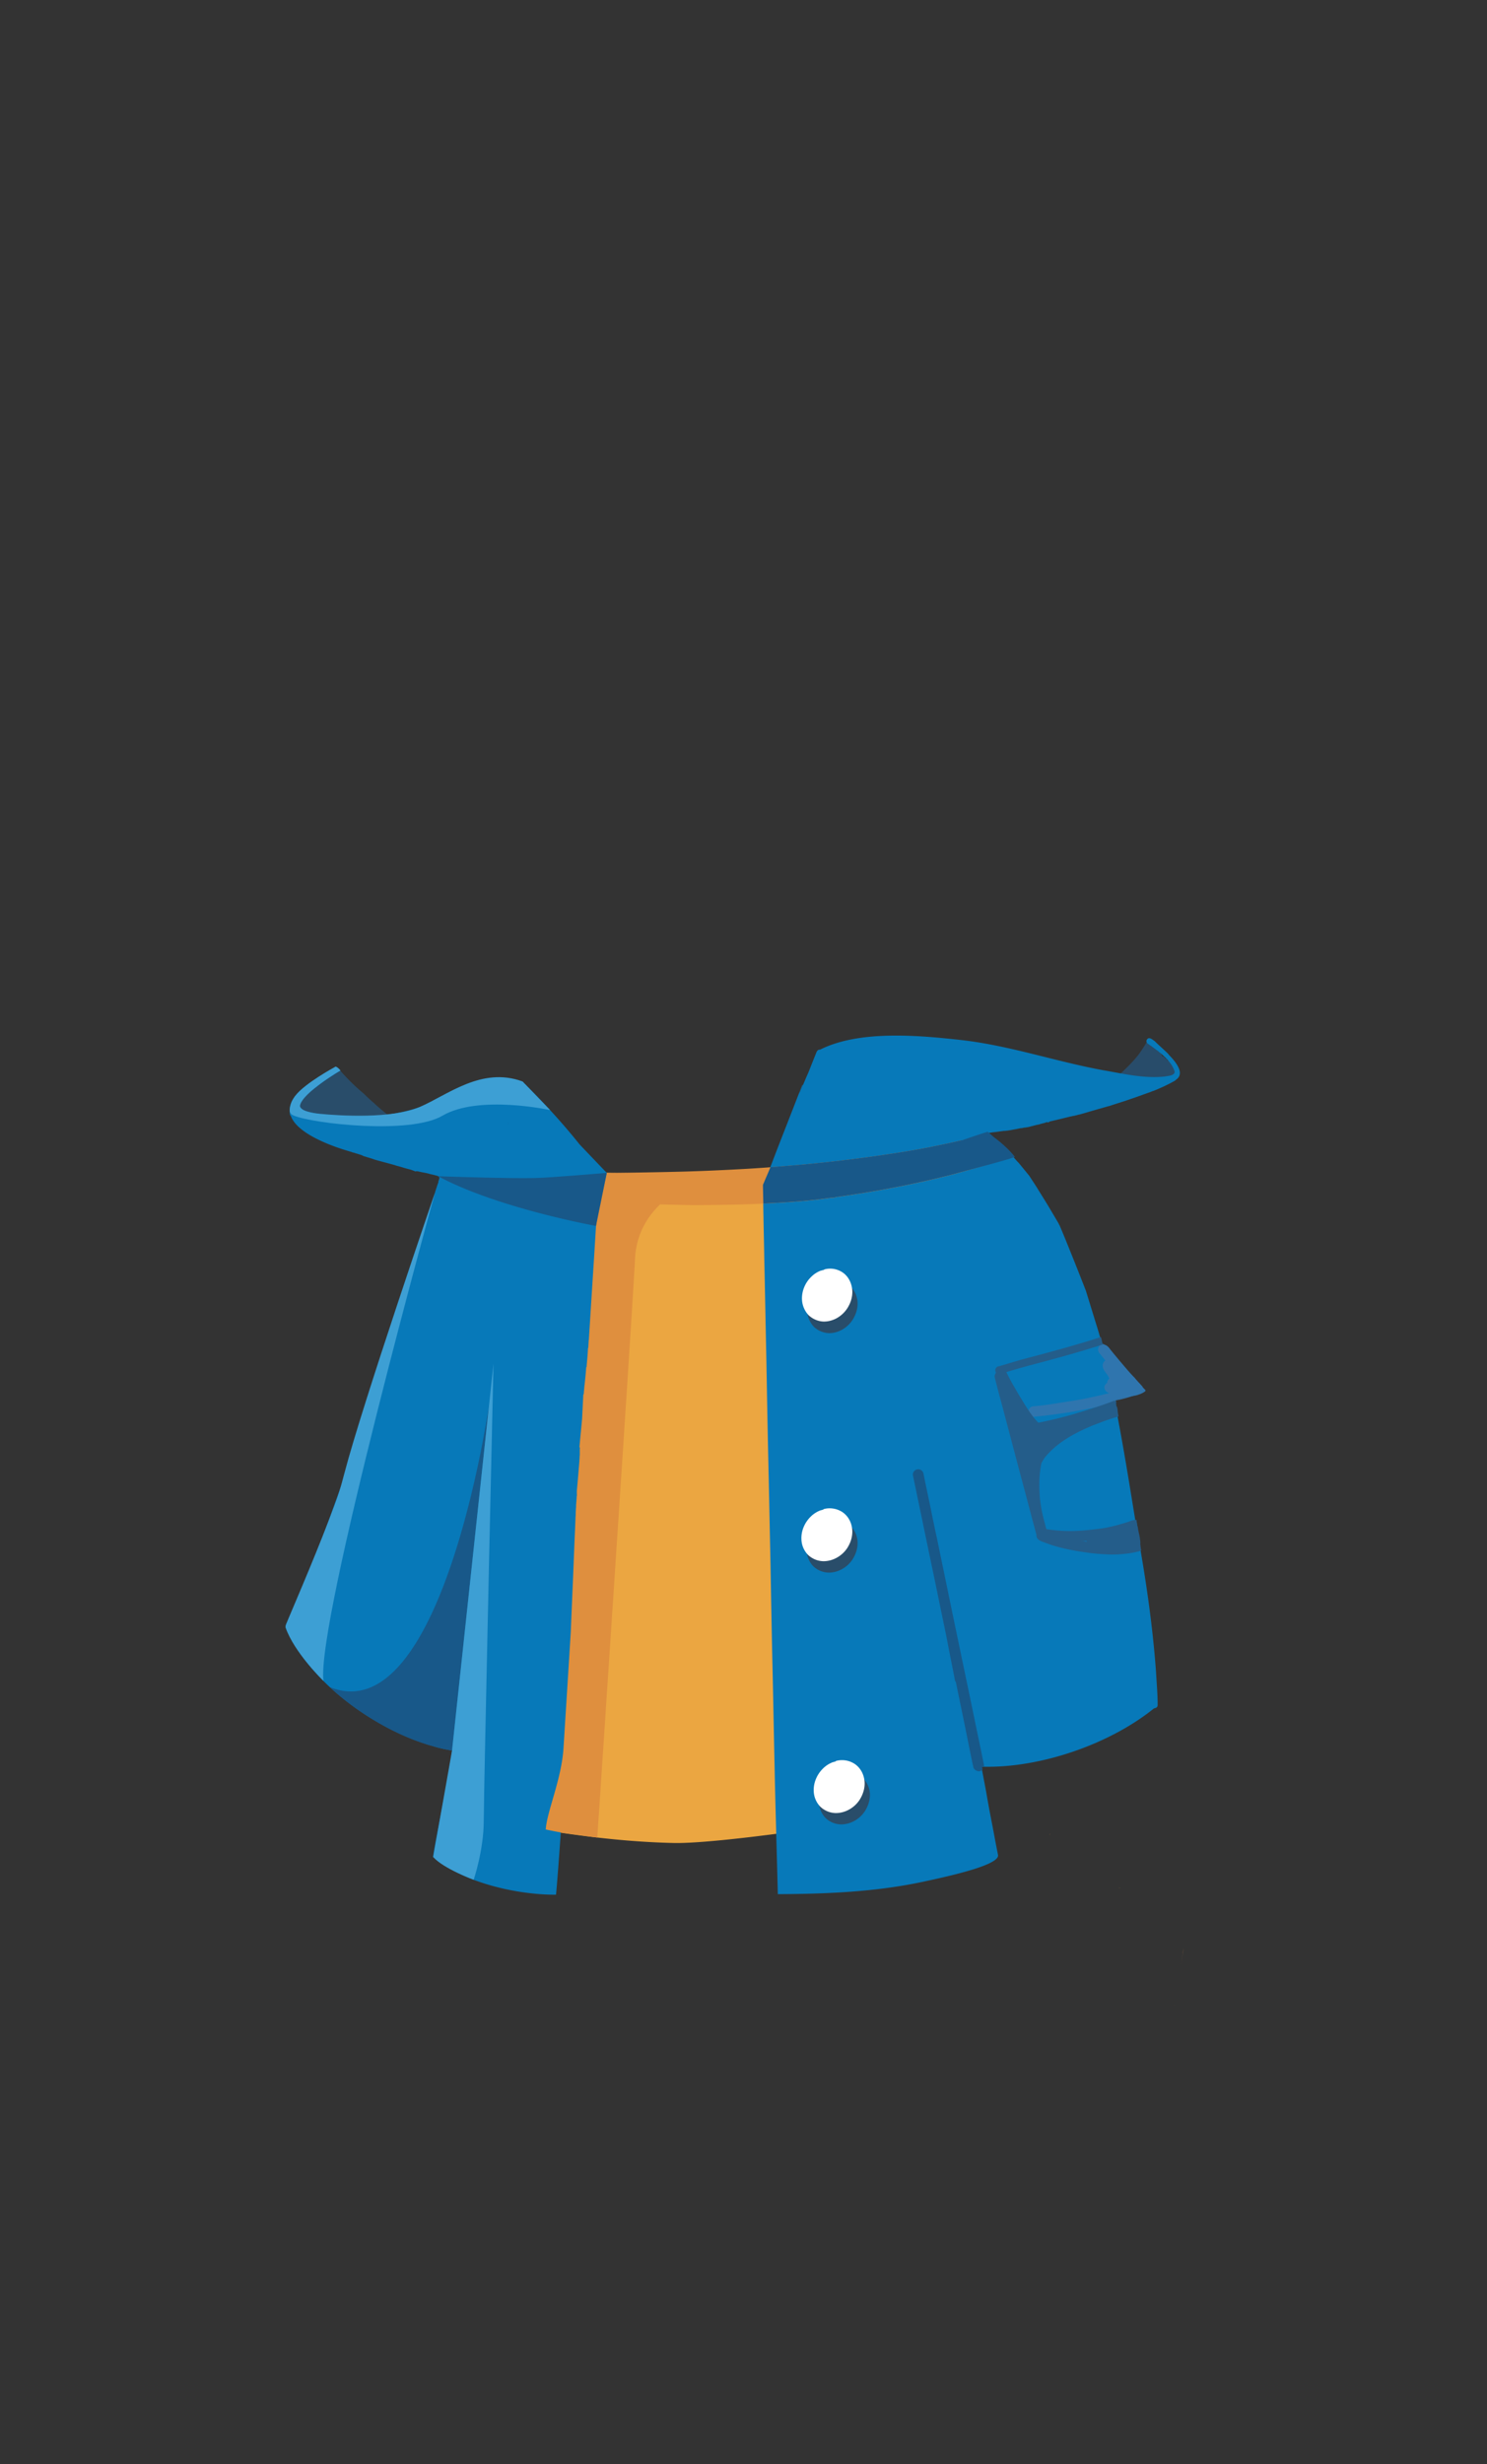 <svg xmlns="http://www.w3.org/2000/svg" width="250" height="414" fill="none" viewBox="0 0 250 414">
  <rect x="0" y="0" width="250" height="414" fill="#333333" stroke="none"/>
  <g clip-path="url(#a)">
    <path fill="#EBA641" d="M165.523 196.013c.1.032.164-.132.064-.164-.133-.032-.197.132-.064.164Zm27.896 80.834c0 .032-.032.032-.032.064-.032.032-.032.064-.064.132-.032.032-.032.064-.064.1l-.032.032c-.032 0-.032.032-.063.032-.064.032-.133.101-.197.133 0 0-.032 0-.032.032-.848.428-1.734.788-2.619 1.121-.981.361-1.999.662-2.98.954-2.063.592-4.189 1.053-6.284 1.45a97.962 97.962 0 0 1-6.252.989 4.23 4.23 0 0 1-.557.064c-2.126.228-4.221.429-6.347.529-1.082.032-2.127.064-3.208.064h-1.31.064c-.493 0-.949-.032-1.438-.064-.196 0-.392-.032-.588-.032 0 .032.032.101.032.133.456 2.503 3.468 19.578 3.176 19.546-3.569 1.646-41.3 7.702-51.252 7.534-12.732-.265-25.957-2.65-38.36-5.354-.26-.064 2.883-20.048 3.207-22.488.26-1.979.557-3.922.817-5.901-.196.032-.392.032-.556.064-1.767.164-3.537.132-5.271-.032-5.467-.397-10.77-1.975-15.644-4.483-1.21-.625-2.423-1.318-3.5-2.144l-.032-.032c-.032 0-.032-.032-.064-.032-.164-.132-.196-.296-.196-.46a.572.572 0 0 1 .032-.397.47.47 0 0 1 .064-.196c.032-.132.1-.233.132-.328.132-.329.26-.662.393-.99.26-.693.556-1.382.816-2.107.59-1.519 1.21-3.065 1.798-4.579 1.146-2.932 2.291-5.832 3.405-8.765 1.145-2.932 2.29-5.896 3.436-8.829 1.177-3.033 2.355-6.033 3.537-9.062 1.113-2.868 2.227-5.732 3.34-8.569 1.177-3.032 2.355-6.097 3.569-9.13 1.177-3 2.355-5.997 3.5-9.029 1.113-2.901 2.259-5.769 3.372-8.665.329-.858.69-1.747 1.013-2.604.064-.133.165-.233.26-.265.032-.064.032-.164.064-.232v-.032h.329c.032 0 .1.032.132.032 1.406.396 2.88.661 4.322.889.228.032.493.064.72.1h.065c3.044.429 6.087.662 9.163.821 2.588.132 5.139.233 7.69.233h.132c3.468.032 6.904 0 10.373-.101 3.468-.1 6.936-.264 10.409-.46 3.272-.196 6.58-.461 9.852-.757 1.963-.196 3.925-.397 5.828-.625 2.784-.328 5.531-.693 8.278-1.122 2.259-.328 4.486-.725 6.708-1.154a213.68 213.68 0 0 0 4.322-.921c.26-.064.525-.132.753-.196h.228a57.987 57.987 0 0 0 2.683-.725c.101-.032.229-.064.329-.1.032-.032.1-.032.196-.064.032 0 .064-.032.096-.032.228-.064.461-.164.689-.233.032-.032.064-.032.1-.032a5.5 5.5 0 0 1 .721.529c.032.032.165.133.361.297h.032c.064.032.1.064.164.132.128.096.228.164.361.264.064.064.132.133.228.197.849.693 1.702 1.418 2.487 2.239 3.865 6.567 7.886 13.084 10.145 20.298 2.555 8.469 4.417 17.139 6.416 25.772 2.551 10.84 4.746 21.78 6.22 32.821.1.625.164 1.286.26 1.943v.032c0 .164.032.328.064.492.032.165.032.329.064.493v.1c0 .064 0 .132.032.196 0 .064 0 .133.032.233-.064 0-.064.1-.064.232l-.005.005Z"/>
    <path fill="#DF8F3E" d="M66.4 275.068s.032.032.064.032c.1.032.233.032.329.064-.1-.032-.165-.032-.265-.064-.032 0-.1-.032-.133-.032h.005Zm-11.505-9.129c-.032.101-.1.197-.132.297.064-.064.1-.164.132-.297Zm22.261 20.267c-.1.593-.164 1.186-.264 1.779.132-.789.232-1.582.36-2.371.032-.133.032-.265.064-.397-.032.164-.064.36-.1.529-.032.164-.032.296-.064.46h.004Zm-1.383 8.698c.023 0 .034-.011.034-.033 0 0-.034 0-.034.033Z"/>
    <path fill="#2EA0A6" d="M167.042 192.881c-.297-.064-.561-.164-.794-.397-.297-.032-.726 0-.858-.36a.51.51 0 0 1 .36-.661c.165-.165.429-.197.594-.101.232-.132.493.032.693.164.197.133.461.265.53.493.296.397-.133.921-.53.857l.005.005Zm-2.372 3.133c-.101-.032-.032-.196.063-.164.064.032.032.196-.063.164Z"/>
    <path fill="#2EA0A6" d="M167.868 192.288a10.037 10.037 0 0 0-1.483-1.154c-.032-.032-.064-.064-.032-.101.032-.031.064-.063.1-.031.397.228.726.529 1.123.788.132.133.297.265.429.397.032.032-.064.164-.132.101h-.005Z"/>
    <path fill="#D45571" d="M164.67 196.014c.1.032.164-.132.063-.164-.132-.032-.196.132-.063.164Z"/>
    <path fill="#284C6A" d="M188.281 181.215c-.461-.429.132-.858.429-1.122.926-.889 1.848-1.811 2.606-2.768.492-.625.889-1.286 1.286-1.911.101-.265.397-.397.626-.296.264.1.397.428.264.693.53-.164.89.396 1.155.793.625.132 1.022 1.382.954 1.975-.064.725-.89 1.186-1.552.889-.164.101-.365.196-.561.196-.101 0-.233 0-.329-.032-.397.361-.89.725-1.419.657-.1.064-.164.1-.265.132-.196.101-.461.133-.661.032a.543.543 0 0 1-.726-.228c-.397.361-.794.693-1.187 1.054a.65.65 0 0 1-.264.132c-.101-.064-.265-.096-.361-.196h.005Z"/>
    <path fill="#284C6A" d="M194.884 178.05c-.032-.297.228-.593.529-.561.662.032.625.989-.032.989-.233.032-.461-.164-.493-.428h-.004Z"/>
    <path fill="#284C6A" d="M192.899 181.611c-.064-.032-.1-.032-.164-.064-.461 0-1.123.196-1.42-.264-.1 0-.164-.032-.264-.032-.297.196-.79.296-.991-.101-.36-.063-.921 0-1.022-.46-.132-.529.429-.693.858-.625.164-.233.329-.429.498-.625.196-.296.657-.232.821.064.265-.132.593-.1.726.196.593-.328 1.255-.593 1.811-.989.361-.197.726-.493 1.155-.493.397-.296 1.154-.725 1.351-.032.032.032.064.032.1.064a.537.537 0 0 1 .826-.132c.265.264.228.661.329 1.021.063.329.164.657.063.953.626-.132.954.757.329.99-.99.233-2.044.196-3.035.296-.693.064-1.35.329-1.98.228l.009.005Z"/>
    <path fill="#2F75AE" d="M167.745 190.572h.064v.032c-.032-.032-.064-.032-.064-.032Z"/>
    <path fill="#0779B9" d="M166.093 190.773s.037.023.055.037h.014c-.032 0-.032-.032-.065-.032l-.004-.005Z"/>
    <path fill="#0779B9" d="M196.462 177.128c-.757-.757-1.583-1.45-2.341-2.207-.365-.233-.926-.794-1.286-.265-.165.233-.101.529.132.694 1.583 1.122 3.988 2.768 4.518 4.711 0 .228-.101.36-.265.46-.032 0-.032.032-.064.032-.032.032-.064.032-.096.064-.397.164-.926.196-1.255.264-3.463.365-6.827-.46-10.29-1.053-8.114-1.482-15.927-4.218-24.141-5.108-7.155-.789-16.98-1.646-23.511 1.647-.365-.064-.561.296-.661.592-.429 1.054-.858 2.144-1.287 3.229-.297.657-.562 1.286-.826 1.911-.165.397-.329.757-.493 1.154-.05.155-.155.347-.247.552.06-.142.119-.274.146-.388.165-.397.329-.757.493-1.154a.345.345 0 0 0-.164.196c-.694 1.715-1.351 3.457-2.044 5.204-.758 1.979-1.552 3.954-2.31 5.933-.693 1.815-1.382 3.626-2.108 5.436a.58.58 0 0 0-.1.328c0 .593.032 1.186.032 1.779.032 1.085.032 2.207.064 3.293.031 2.307.1 4.615.132 6.922.132 5.769.233 11.534.36 17.298.101 5.669.197 11.301.329 16.97.132 5.7.233 11.401.36 17.102.101 5.636.197 11.268.329 16.905.132 5.801.233 11.597.365 17.398.101 5.669.475 18.146.534 21.229 8.182-.036 16.397-.369 24.419-2.084 4.627-.99 12.924-2.832 12.604-4.51-.328-1.615-.625-3.229-.926-4.843a233.871 233.871 0 0 1-.858-4.547c-.265-1.615-.593-3.197-.89-4.811-.064-.197-.1-.429-.132-.625 9.693.328 21.53-3.722 29.019-9.787a.256.256 0 0 0 .164-.064c.265 0 .461-.232.461-.492 0-1.815-.164-3.658-.265-5.473-.593-8.204-1.811-16.377-3.331-24.585-1.218-7.511-2.41-15.027-3.957-22.506-.725-3.626-1.483-7.251-2.573-10.777-.657-2.107-1.287-4.186-1.944-6.293a600.327 600.327 0 0 0-2.903-7.315c-.493-1.218-.99-2.44-1.515-3.658-.1-.164-.164-.328-.264-.492-.461-.789-.922-1.551-1.383-2.34-.726-1.217-1.483-2.403-2.209-3.589-.397-.624-.821-1.254-1.218-1.879-.53-.661-1.054-1.286-1.584-1.942-.032 0-.032-.032-.064-.069-.032-.032-.064-.095-.096-.132l-.032-.032c-.031 0-.031-.032-.063-.068l-.032-.032a.855.855 0 0 1-.064-.069c-.064-.032-.101-.1-.133-.132l-.032-.032c-.757-.857-1.515-1.715-2.341-2.503a2.769 2.769 0 0 0-.36-.329c-.132-.1-.233-.196-.361-.296-.1-.064-.196-.133-.296-.196-.297-.196-1.483-1.186-1.515-1.218h-.032v-.132c0-.032.032-.032.032-.032h.132c.032 0 .1-.032.164-.032.064-.032.133-.032.197-.032.132-.032.232-.032.328-.064h.164c.064-.032.133-.032.197-.032h.032c.492-.064.953-.132 1.451-.196h.233c.063 0 .1-.032.164-.032h.064c.328-.032.693-.1 1.022-.164.196-.032.36-.068.561-.1.164-.032.329-.069.493-.101.1-.032.196-.032.297-.064h.196c.132-.031.297-.063.429-.1h.132c.064 0 .133-.032.196-.032.064 0 .133-.032.197-.032s.132-.032.196-.032c.064-.032.164-.032.233-.063.064-.032.164-.032.228-.064.1-.032.196-.032.296-.069.064-.032.165-.032.229-.064.164-.031.365-.1.561-.132h.064c.1-.032.233-.064.328-.1.229-.069.493-.132.758-.196.064-.032.132-.032.196-.069.021-.021.043-.032.064-.032.032 0 .064-.032.1-.032.037 0 .064 0 .096.032v.032c.032 0 .101-.032.133-.032h.032c.031-.032.063-.032.1-.032a.536.536 0 0 1 .233-.132c.328-.064.657-.164.99-.228.821-.196 1.615-.397 2.441-.593h.032c.064 0 .101-.032.165-.032.063-.031.132-.031.196-.063h.132c.297-.069.625-.165.922-.233h.032c.265-.068.561-.164.821-.228.858-.265 1.716-.497 2.574-.757h.032c.493-.132.99-.296 1.515-.429h.032c.1-.032.196-.064.297-.1.789-.265 1.551-.493 2.341-.757h.032c.032 0 .064-.032.1-.032 0 0 .032-.032.064-.032.132-.032.265-.1.397-.132.196-.064.361-.132.561-.196a53.712 53.712 0 0 0 2.045-.725c.032 0 .064-.032.1-.032.297-.101.625-.228.922-.329.164-.064.329-.132.493-.196.064 0 .1-.032.132-.032 1.219-.492 2.442-1.053 3.596-1.714.032-.032.101-.064.132-.133 1.055-.693 1.055-1.974-1.25-4.282l.027-.023Z"/>
    <path fill="#0779B9" d="m165.349 189.722.033-.029c0 .01-.014.019-.014.029h-.019Z"/>
    <path fill="#294D6A" d="M57.146 189.158c-.165-.032-.329-.032-.53-.064a54.797 54.797 0 0 1-2.34-.232c-.065 0-.101 0-.165-.032-.164-.032-.297-.032-.461-.064-.132-.032-.233-.032-.36-.064a4.713 4.713 0 0 1-.694-.164 5.908 5.908 0 0 1-1.255-.46c-.561-.297-1.054-.662-1.483-1.186-.032-.064-.064-.101-.064-.164-.164-.329-.196-.625-.196-.922.1-1.55 2.208-2.704 3.299-3.657a36.028 36.028 0 0 1 2.31-1.583c.1-.063.195-.132.296-.196.328-.196.693-.396 1.054-.593.032-.031.064-.031.132-.063.064-.032.1-.064.164-.064.032-.032.064-.032.1-.064a31.264 31.264 0 0 0 2.013 2.175c.694.693 1.42 1.35 2.177 1.975a28.228 28.228 0 0 0 1.748 1.614c.032.032.1.064.132.133a42.068 42.068 0 0 0 1.812 1.55c.397.365.79.725 1.219 1.054.296.228.625.492.958.693-.561.164-1.351.064-1.848.164h-.1c-.233.032-.494.032-.726.032-.1 0-.233 0-.329.032-.493.032-.99.032-1.483.064h-.032c-.265 0-.53 0-.79.032h-1.683c-.959.1-1.913.1-2.87.063l-.005-.009Z"/>
    <path fill="#245D8A" d="M174.238 257.831c-.164-.624-.328-1.217-.492-1.847-.265-.953-.493-1.879-.758-2.832-.493-1.911-1.022-3.821-1.515-5.7-.99-3.722-1.976-7.479-2.966-11.205-.429-1.583-.858-3.165-1.251-4.748-.132-.46.165-.989.625-1.122.461-.132.991.165 1.123.625.99 3.721 1.976 7.415 2.966 11.137 1.023 3.79 2.013 7.579 3.035 11.369.233.825.429 1.651.662 2.472.1.397.196.757.296 1.154.032.164.101.328.101.492 0 .493-.397.926-.89.926a.93.93 0 0 1-.927-.725l-.009.004Z"/>
    <path fill="#245D8A" d="M179.418 259.052c-1.086-.164-5.275.165-5.01-1.418a.92.92 0 0 1 1.022-.789c2.24.397 4.486.493 6.758.297 1.451-.133 2.934-.265 4.285-.561a33.44 33.44 0 0 0 3.332-.922c.397-.164.858-.328 1.255-.264l.1.625c.032.196.064.397.132.625 0 .063.032.132.032.232-1.748 1.551-9.268 2.175-11.477 2.175h-.429Z"/>
    <path fill="#245D8A" d="M183.466 260.964c-2.706-.365-5.439-.826-7.981-1.847-.625-.196-1.419-.561-1.187-1.35.101-.36.461-.693.858-.661.662.1 1.255.497 1.912.661 4.253 1.286 8.739 1.979 13.125 1.286.429-.1 1.022-.296 1.451-.233 0 .064 0 .101.032.165.032.232.032.46.064.693.032.264.064.529.132.821-.064.032-.132.063-.196.1-1.552.429-3.199.593-4.814.593a39.718 39.718 0 0 1-3.396-.228Z"/>
    <path fill="#245D8A" d="M187.92 259.81c-.529-.032-.99-.032-1.255-.032-1.218-.164-2.569.064-3.691-.429-.726-.529-.233-1.747.693-1.614 1.022-.329 2.108-.329 3.231-.297 1.123.032 2.277.032 3.331-.328-.196-1.085.297-1.646.826-1.747v.101l.101.624c.032.196.064.397.132.625.032.164.064.297.101.461.031.164.063.328.1.492 0 .032 0 .064.032.101 0 .063.032.132.032.164v.032c0 .032 0 .064.032.132 0 .032 0 .1.032.132.032.164.032.361.064.529 0 .101.032.196.032.265 0 .068 0 .132.031.196-.365.561-1.451.693-2.541.693-.493-.064-.89-.064-1.287-.1h.004Z"/>
    <path fill="#2F75AE" d="M190.626 233.907c-2.144-1.943-3.924-4.251-5.736-6.494-.429-.429-.328-1.186.196-1.483.133-.063.297-.1.429-.1.064.032.133.064.197.1a.409.409 0 0 0 .196.064c.032.032.064.064.1.064.032.032.064.064.101.064l.032.032c.063.064.164.132.232.196.626.825 1.287 1.582 1.88 2.308.826.953 1.616 1.942 2.506 2.832.196.264.429.492.625.725.228.228.429.46.662.725 0 0 0 .032.032.032.095.529-.365 1.09-.927 1.09-.164.064-.36 0-.529-.164l.004.009Z"/>
    <path fill="#2F75AE" d="M173.841 236.282c1.812-.164 3.628-.461 5.44-.757 3.792-.529 7.52-1.482 11.18-2.536.429-.164.954-.264 1.383-.196l.196.196c.165.196.329.361.53.561 0 .064 0 .133-.032.228-.064.032-.101.064-.165.101-.1.063-.196.132-.296.164h.032c-.133.064-.297.132-.429.196-.133.032-.265.096-.397.132a3.02 3.02 0 0 1-.53.132c-.196.032-.36.064-.561.101l-.625.1c-.196.032-.361.032-.561.064-.165.032-.361.064-.53.096h.032c-.032 0-.064.032-.132.032h-.032c-.196.032-.397.1-.593.132-.064.032-.133.032-.165.1 0 .032-.032.032-.032.064-.032.064 0 .132.032.164 0 .032.032.064.032.096s.032.064.032.1v.064c-4.55 1.218-9.2 1.979-13.882 2.44-1.154 0-1.122-1.779.064-1.779l.009.005Z"/>
    <path fill="#2F75AE" d="M188.354 234.403c-.461-.1-1.055.1-1.42-.328-1.054.196-1.779-1.122-.789-1.715v-.032c0-.265.132-.529.36-.693-.264-.794-1.122-1.318-1.122-2.208 0-.825 1.022-1.386 1.647-.757.625.89 1.648 1.683 1.88 2.769.233.232.461.46.626.757.1.132.132.328.1.529 1.319.921-.064 2.175-1.287 1.682l.005-.004Z"/>
    <path fill="#245D8A" d="M172.386 240.299c-.064-.492.329-.926.794-.99 2.738-.497 5.44-1.121 8.109-1.942 2.113-.662 4.222-1.286 6.234-2.107 0 .064 0 .096.032.132 0 .032.032.064.032.1 0 .037.032.064.032.101.032.1.032.196.032.328.032.164.032.296.064.461.032.1.032.164.064.264 0 .032 0 .064.032.1v.197c0 .031 0 .063.031.132-1.154.46-2.341.889-3.527 1.254-3.596 1.154-7.219 2.175-10.916 2.8h.032c-.064.032-.132.032-.196.032-.397-.032-.79-.397-.858-.857l.009-.005Zm16.355-4.217h.032c0 .021-.01.021-.032 0 .032.032 0 .032 0 .064v-.064Zm.201-1.281c-.164.032-.296.064-.461.096h.032c-.032 0-.1.031-.132.031-.064 0-.1.032-.164.032a.994.994 0 0 1 .725-.164v.005Z"/>
    <path fill="#245D8A" d="M173.408 240.432c-1.848-1.943-3.167-4.319-4.517-6.626-.461-.821-.927-1.647-1.351-2.504a.946.946 0 0 1-.064-.793c0 .031-.032.063-.032.132v.064c.132-.958 1.515-.99 1.78-.101.625 1.318 1.383 2.568 2.108 3.822 1.022 1.646 1.944 3.329 3.331 4.711.858.793-.397 2.107-1.25 1.286l-.005.009Z"/>
    <path fill="#245D8A" d="M172.852 241.389c-1.287-1.053-1.944-2.736-2.903-4.086-.264-.429-.096-.99.297-1.254.429-.265.99-.101 1.255.296.821 1.286 1.483 2.472 2.373 3.626-.064-.101-.164-.164-.297-.228.99.529.297 2.075-.725 1.646Zm1.287 14.863c-.89-.593-.954-3.822-1.155-4.944-.228-4.154.265-9.161 3.728-11.93.397-.296.991-.132 1.251.265.429.661-.165 1.186-.657 1.582-2.542 2.832-2.77 6.987-2.474 10.544.133 1.154.329 2.308.593 3.43.265.725-.625 1.45-1.286 1.053Z"/>
    <path fill="#245D8A" d="M173.773 244.387c-.164-.757.461-1.386.858-1.979 1.583-2.176 3.988-3.494 6.329-4.679.429-.228.991 0 1.219.428.493 1.318-1.552 1.615-2.309 2.208-1.387.757-2.67 1.714-3.66 2.964-.493.492-.593 1.35-1.287 1.646-.461.132-1.022-.1-1.155-.593l.005.005Zm1.716 0c.064-.132.064-.296.032-.461v-.064c.032.197.032.397-.032.529v-.004Z"/>
    <path fill="#245D8A" d="M180.801 239.278c-.53-1.518 1.912-1.614 2.834-2.111.461-.164.99.132 1.154.593.297 1.386-1.684 1.35-2.542 1.847-.492.296-1.186.232-1.451-.329h.005Z"/>
    <path fill="#245D8A" d="M173.97 246.297c-2.013-1.021 2.012-4.383 3.003-5.108 2.537-1.942 5.508-3.228 8.506-4.25.662-.164 1.615-.725 2.309-.593v.032c.032.1.032.164.064.265 0 .032 0 .063.032.1v.196c0 .064.032.132.032.196v.064c.032.132.032.264.064.397.032.132.032.264.064.396a.475.475 0 0 1-.197.064c-1.451.397-2.834.958-4.221 1.482-2.902 1.218-5.805 2.769-7.849 5.209-.493.529-.726 1.614-1.515 1.614a1.3 1.3 0 0 1-.297-.064h.005Z"/>
    <path fill="#245D8A" d="M172.331 246.593c-.461-1.519-.858-3.033-1.351-4.515-.36-.826-.725-2.207.626-2.207.132-.064.264-.133.429-.133.196 0 .365.032.529.133a.978.978 0 0 1 .757-.228c.197.031.361.1.493.164 1.187-.89 2.41.46 1.319 1.514v.1c.794-.825 3.003-2.736 3.496-.757.064.794-.758.857-1.255 1.186-1.086.793-1.848 2.011-3.003 2.7a.788.788 0 0 1-.228.232c0 .1 0 .228-.032.329a1.07 1.07 0 0 1-.132.296c.232.661.296 1.614-.594 1.779-.461.095-.921-.165-1.054-.593Z"/>
    <path fill="#245D8A" d="M172.125 243.1c-.264-.296-.397-.661-.561-1.021-1.022-.297-.958-1.651-1.319-2.472-.328-1.35 1.616-1.647 1.812-.265.89.493.89 1.779 1.451 2.572.758.89-.625 2.075-1.383 1.186Z"/>
    <path fill="#0779B9" d="M102.017 197.067c-1.529-1.587-3.044-3.179-4.563-4.77-2.907-3.64-6.07-7.078-9.405-10.343a.928.928 0 0 0-.215-.206c-.265.023-.388-.196-.876-.209a17.599 17.599 0 0 0-4.522.041 20.763 20.763 0 0 0-5.408 1.55c-1.15.502-2.232 1.131-3.318 1.756-1.798.693-3.6 1.359-5.458 1.801-3.066.757-6.462 1.054-9.66.926-2.698-.191-5.545-.269-8.11-1.245a2.261 2.261 0 0 1-.068-.57c.009-.169.05-.337.105-.497.502-1.254 2.213-2.235 3.158-3.06a36 36 0 0 1 2.309-1.583c.1-.063.196-.132.296-.196.36-.232.909-.533.94-.561-.132-.132-.502-.766-.93-.574-1.32.857-2.812 1.701-4.099 2.59-2.728 1.824-3.65 3.475-3.454 4.944a.802.802 0 0 0 .173.684c.881 2.307 4.505 4.1 7.868 5.281.032 0 .064.032.1.032.758.264 1.515.492 2.31.725h-.033c.032 0 .064.032.1.032.022.021.043.032.065.032h.031c.064 0 .1.032.133.032h.032c.064.031.132.031.196.063h-.032c.379.11.748.224 1.118.342.1.051.2.101.301.155.53.165 1.086.329 1.616.493.032.032.1.032.164.064h-.032c1.219.36 2.474.661 3.692 1.021.021.022.043.032.064.032.424.101.849.228 1.273.361h.01-.033c.032 0 .064.032.1.032h.033c.031 0 .1.031.132.031h-.032c.306.083.607.16.913.242.278.091.566.196.862.319.032 0 .064-.032.1-.032l.055-.027c.041.014.092.037.21.059-.073-.022-.127-.05-.178-.073h.005c.593.151 1.19.247 1.784.374.1.032.21.06.32.087l.009.009c.032.009.064.014.091.023.014 0 .023.005.037.009-.005 0-.01 0-.014-.004.397.091.817.182 1.241.305.032 0 .1.032.132.064.165.064.265.264.197.429-.064.164-.1.328-.165.492.014.009.023.023.037.032a43.037 43.037 0 0 0-.562 1.683h.01a1.086 1.086 0 0 1-.046.128c.005 0 .01.004.014.009-.17.515-.338 1.03-.511 1.541-.461 1.35-.89 2.7-1.351 4.054-.461 1.35-.922 2.737-1.388 4.118-.46 1.419-.921 2.801-1.382 4.219-.43 1.318-.89 2.636-1.319 3.954-.032.132-.1.264-.132.397a1288.863 1288.863 0 0 0-3.003 10.247c-1.109 3.762-2.186 7.493-3.29 11.251-1.31 3.611-2.588 7.251-3.902 10.863-1.319 3.634-2.61 7.274-3.93 10.913-.497 1.117-.99 2.239-1.478 3.356-1.122 2.536-2.24 5.076-3.363 7.612 0 .032-.032.064-.032.1a.554.554 0 0 0-.032.461v.032s.032.031.032.063c.032.064.064.165.1.233.1.264.197.493.329.725.561 1.085 1.154 2.112 1.848 3.097.826 1.217 1.748 2.339 2.738 3.429a38.047 38.047 0 0 0 3.729 3.594 44.292 44.292 0 0 0 4.914 3.625c1.648 1.022 3.3 1.98 5.048 2.8a38.612 38.612 0 0 0 4.75 1.911c.329.101.726.233 1.123.329 1.241.46 3.363.793 3.363.793-.493 4.155-3.336 17.667-3.172 17.9 5.048 4.314 14.11 6.362 20.64 6.33.065 0 .859-10.745.991-13.184.329-5.637 1.127-13.518 1.456-19.15.329-5.801.662-11.565.99-17.366.329-5.536.625-11.041.959-16.577.296-5.669.625-11.37.958-17.07.296-5.669.625-11.369.958-17.038.192-3.343.383-6.677.571-10.01l1.674-10.881-.009-.005Zm-30.041.064-.018-.009.123.027c.018.014.032.032.055.041-.055-.023-.11-.041-.164-.064l.004.005Zm13.426-8.369s-.01 0-.014-.009c.036-.009.078-.013.114-.023-.032.01-.064.019-.1.032Z"/>
    <path fill="#245D8A" d="M167.777 230.842c-.694-.228-.53-1.249.196-1.286 1.615-.46 3.299-1.021 4.915-1.418 4.089-1.086 8.177-2.175 12.202-3.493.032.063.032.164.064.232.032.064.032.132.064.196v.032c.032.1.032.233.064.328 0 .032.032.101.032.133s0 .064.032.096c0 .031.032.063.064.1.032.036.064.032.1.064h-.032c.032 0 .032.032.064.032-.328.1-.694.232-1.022.328-3.861 1.218-7.785 2.276-11.673 3.297-1.351.36-2.67.757-3.989 1.154-.296.064-.593.196-.858.196-.1.032-.164.032-.233 0l.01.009Z"/>
    <path fill="#2F75AE" d="M186.135 235.362c0-.032.032-.101.064-.101.329-.063.662-.132 1.023-.196.794-.164 1.515-.36 2.277-.529.953-.228 1.88-.561 2.802-.889.032-.032.1-.032.132 0 .064.1-.1.164-.164.196-.79.297-1.584.561-2.41.757-1.218.297-2.405.593-3.628.826-.032.031-.1 0-.1-.064h.004Z"/>
    <path fill="#2F75AE" d="M184.922 235.722c0-.032.031-.101.063-.101.562-.1 1.123-.196 1.716-.328 1.684-.328 3.432-.693 4.979-1.45.032-.101.233-.064.164.064-.064.1-.196.132-.296.196-1.52.693-3.135 1.053-4.751 1.35-.593.1-1.186.232-1.78.328-.063 0-.1-.032-.1-.064l.005.005Z"/>
    <path fill="#294D6A" d="M144.097 218.19c.265 1.254-.1 2.568-.794 3.626-.858 1.286-2.309 2.175-3.893 2.175h-.064a3.872 3.872 0 0 1-2.541-1.09c-.662-.725-1.055-1.646-1.086-2.604-.064-1.418.529-2.832 1.551-3.822a4.526 4.526 0 0 1 1.483-.989c.032-.032.064-.032.101-.032.036 0 .032-.032.064-.032h.063c.064-.032.133-.032.197-.064.021 0 .042-.011.064-.032h.1c.032 0 .064 0 .064-.032a3.72 3.72 0 0 1 2.902.429c.99.492 1.584 1.45 1.78 2.472l.009-.005Z"/>
    <path fill="#fff" d="M138.626 213.28a3.736 3.736 0 0 1 2.902.428c.922.561 1.483 1.514 1.684 2.536.265 1.254-.1 2.572-.794 3.626-.858 1.286-2.309 2.175-3.892 2.175h-.064c-.954-.032-1.844-.429-2.538-1.086a4.11 4.11 0 0 1-1.09-2.604c-.064-1.418.529-2.836 1.551-3.821a4.53 4.53 0 0 1 1.483-.99c.032-.032.064-.032.101-.032.036 0 .032-.032.064-.032h.064c.064-.032.132-.032.196-.064.021 0 .042-.01.064-.031h.1c.101-.064.133-.064.164-.101l.005-.004Z"/>
    <path fill="#294D6A" d="M144.097 258.428c.265 1.249-.1 2.567-.794 3.625-.858 1.286-2.373 2.176-3.956 2.176h-.064a3.872 3.872 0 0 1-2.569-1.086 3.913 3.913 0 0 1-1.086-2.604c-.064-1.418.561-2.832 1.583-3.821a4.665 4.665 0 0 1 1.515-.99c.032-.032.064-.032.1-.032.037 0 .064-.032.064-.032h.064c.064-.032.133-.032.197-.064.021 0 .042-.01.063-.032h.101c.032 0 .064 0 .064-.032.99-.264 2.076-.1 2.966.429.922.493 1.551 1.45 1.748 2.472l.004-.009Z"/>
    <path fill="#fff" d="M138.526 253.548c.99-.264 2.076-.1 2.966.429.926.561 1.519 1.514 1.716 2.535.264 1.255-.096 2.573-.79 3.626-.858 1.286-2.373 2.175-3.956 2.175h-.064a3.892 3.892 0 0 1-2.574-1.085 3.918 3.918 0 0 1-1.086-2.604c-.064-1.418.561-2.832 1.583-3.822a4.662 4.662 0 0 1 1.515-.989c.032-.032.064-.032.101-.032.036 0 .064-.032.064-.032h.064c.064-.032.132-.032.196-.064.021 0 .042-.011.064-.032h.1c.032-.096.064-.096.101-.096v-.009Z"/>
    <path fill="#294D6A" d="M146.169 300.735c.264 1.255-.101 2.573-.794 3.626-.858 1.286-2.373 2.175-3.957 2.175h-.064a3.871 3.871 0 0 1-2.569-1.085 3.918 3.918 0 0 1-1.086-2.604c-.064-1.418.561-2.832 1.583-3.822a4.662 4.662 0 0 1 1.515-.989c.032-.032.064-.032.101-.032.036 0 .064-.032.064-.032h.064c.063-.032.132-.032.196-.064.021 0 .042-.011.064-.032h.1c.032 0 .064 0 .064-.032.99-.264 2.076-.096 2.966.429.922.492 1.515 1.45 1.748 2.472l.005-.01Z"/>
    <path fill="#fff" d="M140.597 295.861a3.891 3.891 0 0 1 2.966.428c.926.561 1.52 1.519 1.716 2.541.265 1.254-.1 2.567-.79 3.625-.857 1.286-2.373 2.175-3.956 2.175h-.064a3.87 3.87 0 0 1-2.574-1.09 3.923 3.923 0 0 1-1.086-2.604c-.064-1.418.561-2.832 1.584-3.821a4.682 4.682 0 0 1 1.519-.99c.032-.032.064-.032.096-.032s.064-.032.064-.032h.064c.064-.032.132-.032.196-.064.021 0 .043-.01.064-.031h.1c.032-.101.064-.101.096-.101l.005-.004Z"/>
    <path fill="#DF8F3E" d="M170.177 194.053c-1.123-1.186-2.442-2.176-3.692-3.197-.196-.133-.429-.265-.625-.397a2.69 2.69 0 0 0-.329.1c-.132.032-.233.064-.36.101a4.4 4.4 0 0 1-.726.228c-.89.264-1.78.497-2.701.725h-.233c-.228.064-.493.132-.758.196-1.451.328-2.902.625-4.353.921-2.241.429-4.486.826-6.759 1.154-2.77.429-5.54.793-8.342 1.122-1.912.232-3.892.428-5.868.625-3.3.296-6.595.56-9.926.757-3.495.196-6.991.36-10.487.46-3.495.101-12.001.246-12.992.215-.032.031-1.748 7.693-1.816 8.915-.164 2.44-.297 4.875-.46 7.315-.252 3.927-.498 7.872-.75 11.807-.004.018-.013.037-.018.055-.027.429-.054.857-.077 1.281a.339.339 0 0 0-.055.169c-.032 1.022-.164 2.075-.233 3.097h-.064c0 .164-.031.328-.031.492-.032.397-.064.757-.1 1.122-.033.329-.065.661-.101.99 0 .096-.032.228-.032.36-.032.068-.032.164-.032.228-.032.196-.032.429-.064.661 0 .133-.032.233-.032.365v.164c-.032.069-.032.101-.032.165-.032.031-.032.068-.064.068-.064 1.35-.132 2.668-.196 4.022-.132 1.514-.297 3.033-.429 4.547-.023.123-.032.287.055.388-.005.077-.014.159-.019.241v.954c-.031.164-.031.328-.031.492-.019.192-.028.388-.037.593-.141 1.651-.27 3.302-.429 4.943v.529c.032.096 0 .228 0 .361-.032.068-.032.164-.032.264 0 .164-.032.329-.032.497v.096c-.032.069-.032.164-.032.265 0 .132-.032.296-.032.428 0 .196 0 .397-.032.593v.069c0 .232-.032.492-.032.725v.196c0 .196-.032.365-.032.561v.068c-.031.757-.063 1.551-.1 2.34-.132 2.964-.233 5.933-.365 8.897-.11 2.572-.22 5.163-.324 7.744-.078 1.272-.16 2.544-.237 3.821-.329 5.272-.662 10.512-.99 15.752-.33 5.272-2.798 10.653-2.985 13.686.83.187 3.286.671 4.13.73 1.588.232 4.536.625 4.536.625s6.001-89.686 6.343-97.243c.201-4.446 2.428-7.438 4.226-9.144 1.798.055 3.587.096 5.344.128h1.122c3.464-.032 6.923-.068 10.355-.233 3.559-.164 7.123-.36 10.651-.821.397-.068.821-.1 1.218-.164h.133c.196 0 .397-.032.593-.068.032-.032.1-.032.132-.032h-.1c.064 0 .132-.032.196-.032 6.626-.921 13.257-2.175 19.751-3.854a573.682 573.682 0 0 0 9.893-2.832c.064-.032.164-.032.228-.068-.132-.1-.228-.228-.328-.328Z"/>
    <path fill="#185889" d="M161.703 191.604h-.164s-.529.132-.794.196c-1.451.328-2.902.625-4.354.921-2.24.429-4.485.826-6.758 1.154-2.77.429-5.54.793-8.342 1.122-1.912.232-3.893.429-5.869.625-1.989.177-3.906.337-5.9.488-.352.912-.785 1.828-1.15 2.74a.575.575 0 0 0-.101.329c0 .593.032 1.186.032 1.778.014.415.019.839.028 1.259 3.386-.16 6.772-.36 10.126-.798.397-.068.822-.1 1.219-.164h.132c.196 0 .397-.032.593-.064.032-.032.101-.032.132-.032h-.1c.064 0 .132-.032.196-.032 6.626-.921 13.257-2.175 19.751-3.853 3.299-.922 6.17-1.624 9.465-2.614.063-.032.707-.237.771-.269 0-.004-1-1.45-3.514-3.32-.26-.219-.926-.825-1.045-.898-.557.118-4.358 1.432-4.358 1.432h.004Z"/>
    <path fill="#DF8F3E" d="M188.08 317.162s.032.032.064.032c.1.032.232.032.328.064-.1-.032-.164-.032-.264-.064-.032 0-.101-.032-.133-.032h.005Zm-11.505-9.125c-.032.1-.101.196-.133.297.064-.064.101-.165.133-.297Zm22.261 20.267c-.1.593-.164 1.186-.265 1.779.133-.789.233-1.583.361-2.372.032-.132.032-.264.064-.397-.032.165-.064.361-.101.529-.032.165-.032.297-.064.461h.005Zm-1.383 8.698c.022 0 .034-.011.034-.033 0 0-.034 0-.034.033Z"/>
    <path fill="#185889" d="M165.426 296.568v-.064c-.232-1.054-.429-2.144-.661-3.197-.822-3.922-1.616-7.812-2.442-11.734-.794-3.79-1.583-7.58-2.373-11.369-.794-3.891-1.615-7.776-2.409-11.666-.429-1.943-.826-3.89-1.219-5.833-.36-1.715-.725-3.393-1.054-5.076-.1-.492-.529-.825-1.022-.757-.461.064-.858.529-.758 1.022.265 1.286.53 2.54.794 3.821.822 3.922 1.616 7.808 2.442 11.73.771 3.648 1.51 7.329 2.277 10.981.155.789.306 1.578.465 2.367.366 1.911.758 3.822 1.123 5.733h.091c.288 1.382.571 2.768.858 4.15.397 1.911.794 3.853 1.187 5.801.296 1.45.561 2.868.89 4.314.032.429.429.757.921.825a.872.872 0 0 0 .653-.301 8.495 8.495 0 0 1-.082-.424c.1 0 .196 0 .296.005a.945.945 0 0 0 .023-.201v-.132.005Zm-89.429-2.455 6.243-58.191s-7.836 55.186-26.774 47.547c0 0 8.748 8.661 20.53 10.644Zm-2.342-96.486s12.427.447 16.862.283c2.67-.1 11.5-.844 11.5-.844l-1.816 8.916s-16.556-2.978-26.546-8.355Z"/>
    <path fill="#3D9FD4" d="M57.241 179.856s-6.37 3.717-6.808 5.901c0 0-.265 1.035 3.308 1.382s12.162.853 16.826-1.145c4.664-1.997 10.4-6.827 17.29-4.286l4.628 4.806s-11.993-2.627-18.094.944c-5.458 3.197-21.672 1.355-24.999-.018-.374-.155-.693-.415-.689-.821 0-.588.169-1.487.908-2.463 1.657-2.184 6.7-4.879 6.7-4.879s.095-.347.93.574m-2.857 102.574s-4.965-4.811-6.348-8.939c0 0-.09-.159.064-.561.762-1.938 4.212-9.759 7.306-17.813 1.342-3.493 1.675-4.419 2.515-7.643 3.057-11.688 15.25-47.205 15.25-47.205s-20.01 72.306-18.791 82.161h.004Zm18.446 29.588 3.172-17.9 6.964-64.982s-1.634 71.645-1.634 76.711c0 5.067-1.698 9.992-1.698 9.992s-5.084-1.86-6.804-3.821Z"/>
  </g>
  <defs>
    <clipPath id="a">
      <path fill="#fff" d="M48 174h151v163H48z"/>
    </clipPath>
  </defs>
</svg>
